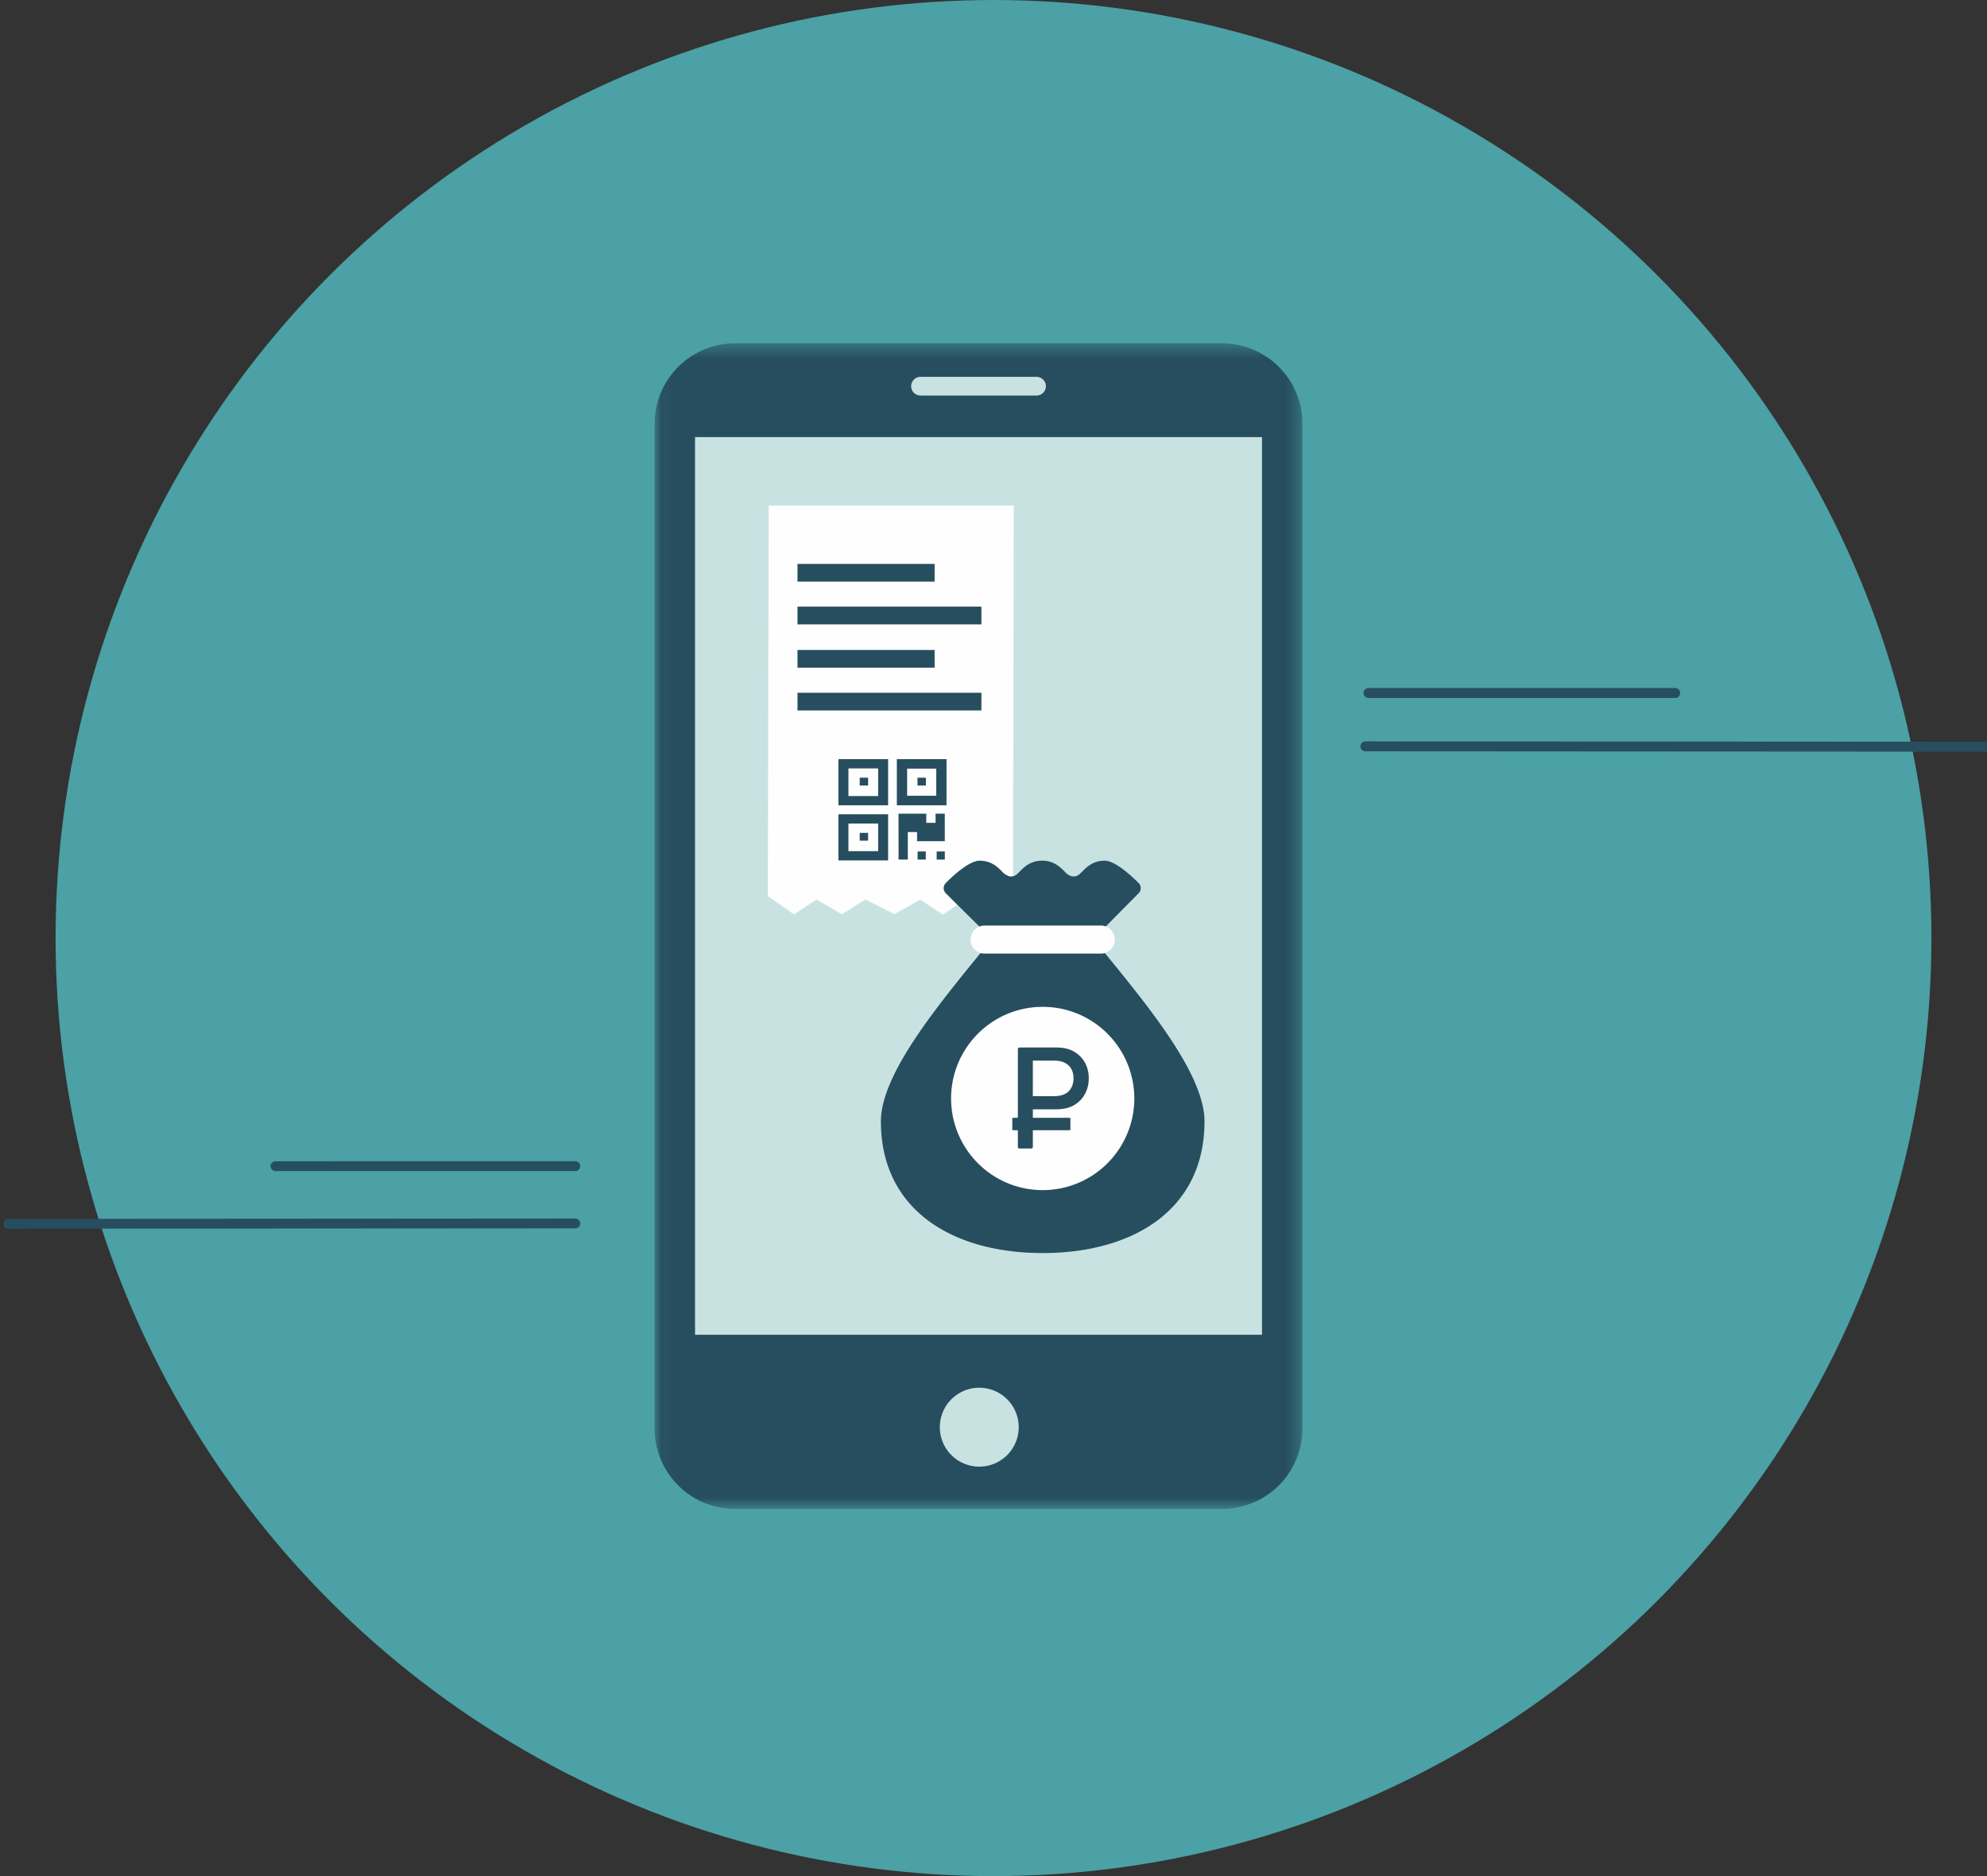 <svg xmlns="http://www.w3.org/2000/svg" xmlns:xlink="http://www.w3.org/1999/xlink" width="143" height="135" viewBox="0 0 143 135">
    <rect x="0" y="0" width="143" height="135" fill="#333333" stroke="none"/>
    <defs>
        <path id="a" d="M1.054 1.423h46.619v83.871H1.054z"/>
        <path id="c" d="M0 85.294h143.514V1.423H0z"/>
    </defs>
    <g fill="none" fill-rule="evenodd">
        <circle cx="71.5" cy="67.5" r="67.5" fill="#4BA1A5" fill-rule="nonzero"/>
        <path stroke="#274E5F" stroke-linecap="round" stroke-linejoin="round" stroke-width=".708" d="M41.403 88.035l-40.8.026M41.403 83.912l-21.58.002"/>
        <path stroke="#274E5F" stroke-linecap="round" stroke-linejoin="round" stroke-width=".716" d="M98.265 53.704l44.638.026M98.488 49.866h22.075"/>
        <g transform="translate(0 23.284)">
            <g transform="translate(46.059)">
                <mask id="b" fill="#fff">
                    <use xlink:href="#a"/>
                </mask>
                <path fill="#274E5F" d="M6.84 1.422h35.048a5.785 5.785 0 0 1 5.785 5.784v72.302a5.786 5.786 0 0 1-5.785 5.787H6.84a5.787 5.787 0 0 1-5.787-5.787V7.206a5.787 5.787 0 0 1 5.787-5.784" mask="url(#b)"/>
            </g>
            <path fill="#C8E2E2" d="M74.576 5.177h-8.323a.676.676 0 0 1-.679-.672.677.677 0 0 1 .68-.673h8.34a.68.68 0 0 1 .678.673.68.68 0 0 1-.684.673l-.012-.001"/>
            <mask id="d" fill="#fff">
                <use xlink:href="#c"/>
            </mask>
            <path fill="#C8E2E2" d="M50.02 72.761h40.805V8.169H50.02zM70.423 76.574a2.839 2.839 0 1 1 0 5.677 2.839 2.839 0 0 1 0-5.677" mask="url(#d)"/>
            <path fill="#FEFEFE" d="M71.596 42.543l-2.167-1.07-1.57 1.053-1.639-1.07-1.85 1.042-2.088-1.057-1.694 1.06-1.826-1.058-1.624 1.066-1.878-1.312.062-28.101h17.64L72.9 41.182z" mask="url(#d)"/>
            <path fill="#274E5F" d="M57.394 18.569h9.869v-1.276h-9.869zM57.394 21.644H70.63v-1.276H57.394zM57.394 24.76h9.869v-1.275h-9.869zM57.394 27.838H70.63v-1.276H57.394zM61.06 33.995h2.138v-1.986H61.06v1.986zm-.72.669h3.576v-3.322H60.34v3.322zM65.284 33.976h2.097v-1.95h-2.097v1.95zm-.74.688h3.575v-3.322h-3.575v3.322zM66.038 37.985h.589l.002.583h-.589zM67.41 37.983h.588v.584h-.587z" mask="url(#d)"/>
            <path fill="#274E5F" d="M67.33 35.926h-.668v-.66l-1.997.001.003 3.303.667-.002-.003-1.98h.667v.658l1.997-.001-.001-1.981-.667.002zM66.03 33.24h.605v-.562h-.605zM61.872 33.24h.604v-.562h-.604zM61.06 37.961h2.138v-1.986H61.06v1.986zm-.72.67h3.576v-3.323H60.34v3.323z" mask="url(#d)"/>
            <path fill="#274E5F" d="M61.872 37.205h.604v-.56h-.604zM78.69 44.28l3.256-3.29a.52.52 0 0 0-.002-.734c-.481-.484-1.684-1.608-2.441-1.608-.836 0-1.29.457-1.592.76-.278.28-.387.374-.66.374a.767.767 0 0 1-.145-.012l-.258-.126a2.526 2.526 0 0 1-.247-.23c-.304-.306-.76-.766-1.598-.766-.841 0-1.297.46-1.599.764-.27.276-.378.37-.651.37a.725.725 0 0 1-.144-.012l-.303-.159c-.069-.06-.14-.13-.208-.2-.302-.303-.758-.763-1.599-.763-.756 0-1.955 1.124-2.436 1.61a.526.526 0 0 0 .004.737l3.32 3.29c-3.257 4.032-7.991 9.473-7.991 13.117 0 2.381.716 4.3 1.945 5.771 2.086 2.5 5.651 3.71 9.698 3.71 6.43 0 11.646-3.05 11.646-9.48 0-3.648-4.74-9.092-7.996-13.123" mask="url(#d)"/>
            <path fill="#FEFEFE" d="M80.232 44.325a1.01 1.01 0 0 1-1.01 1.01h-8.36a1.01 1.01 0 1 1 0-2.02h8.36c.558 0 1.01.452 1.01 1.01M79.702 51.097a6.565 6.565 0 0 0-4.66-1.93 6.566 6.566 0 0 0-4.663 1.93 6.59 6.59 0 0 0 0 9.323 6.568 6.568 0 0 0 4.663 1.933 6.567 6.567 0 0 0 4.66-1.933 6.59 6.59 0 0 0 0-9.323" mask="url(#d)"/>
            <path fill="#274E5F" d="M76.747 55.374c-.268.174-.606.221-.944.221h-1.472v-2.56h1.55c.337 0 .635.068.897.249.296.205.48.54.48 1.03 0 .492-.202.858-.511 1.06m.817-2.801c-.46-.376-.981-.481-1.539-.481H73.37c-.058 0-.116.056-.116.124v4.935h-.4v.892h.4v1.203c0 .067.058.114.116.114h.848a.116.116 0 0 0 .114-.114v-1.203h2.702v-.892h-2.702v-.612h1.646c.54 0 1.068-.087 1.52-.434.53-.385.858-1.03.858-1.79 0-.751-.298-1.357-.791-1.742" mask="url(#d)"/>
        </g>
    </g>
</svg>
